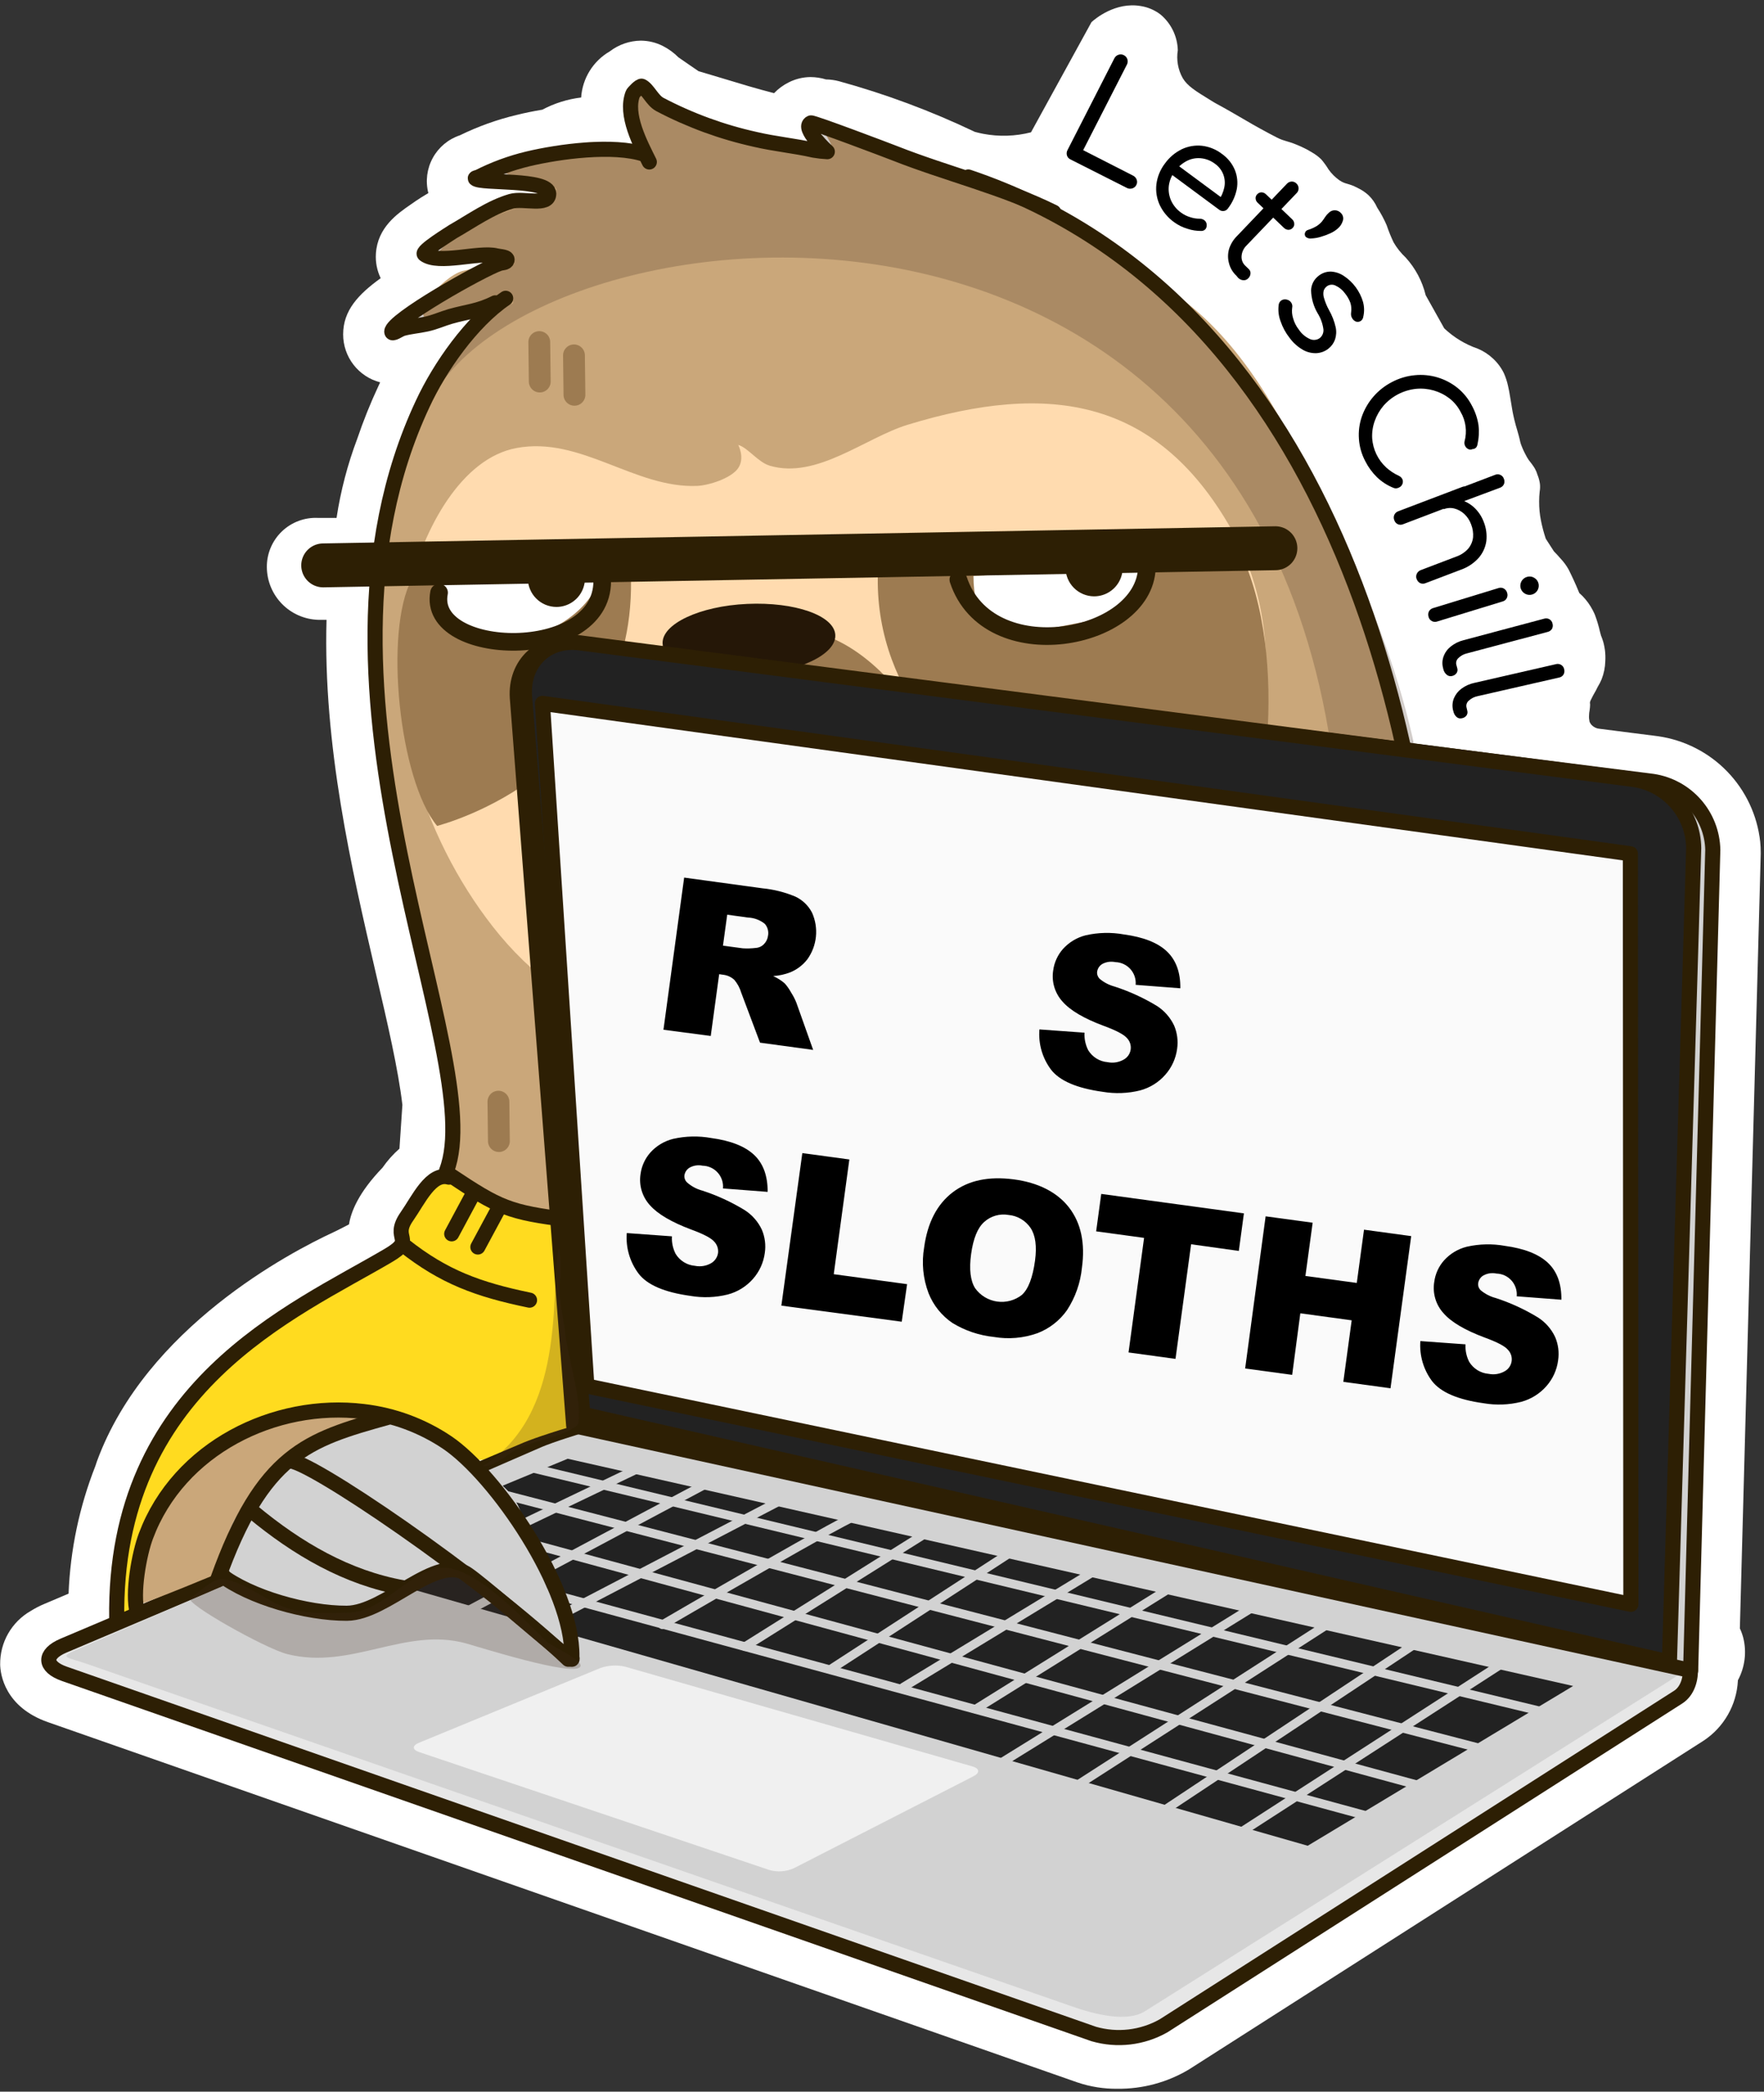 <svg width="329" height="390" viewBox="0 0 329 390" fill="none" xmlns="http://www.w3.org/2000/svg">
<rect x="0" y="0" width="329" height="390" fill="#333333" stroke="none"/>
<g clip-path="url(#clip0_334_5997)">
<path d="M8.93 321.1L200.93 388.27C203.335 389.085 205.861 389.488 208.4 389.46C213.101 389.513 217.725 388.264 221.76 385.85L317.76 324.54C319.616 323.308 321.159 321.659 322.265 319.725C323.371 317.791 324.009 315.625 324.13 313.4C324.13 313.4 324.13 313.33 324.13 313.3C325.442 310.871 325.798 308.039 325.13 305.36C324.971 304.763 324.76 304.181 324.5 303.62L328.39 159.22C328.395 159.143 328.395 159.067 328.39 158.99C328.391 158.302 328.358 157.615 328.29 156.93C327.745 152.013 325.584 147.416 322.146 143.86C318.707 140.304 314.186 137.99 309.29 137.28L298.38 135.89C297.823 135.855 297.298 135.621 296.9 135.23C296.708 135.036 296.559 134.804 296.46 134.55C296.418 134.355 296.387 134.158 296.37 133.96C296.355 133.76 296.355 133.56 296.37 133.36C296.375 133.061 296.409 132.763 296.47 132.47C296.527 132.113 296.56 131.752 296.57 131.39C296.57 131.13 296.5 131.06 296.57 130.84C296.592 130.742 296.629 130.647 296.68 130.56C296.89 130.16 297.06 129.75 297.3 129.36C297.553 128.939 297.784 128.505 297.99 128.06C298.275 127.609 298.519 127.134 298.72 126.64C299.136 125.577 299.366 124.451 299.4 123.31C299.443 122.603 299.42 121.893 299.33 121.19C299.27 120.76 299.19 120.39 299.13 120.11C299.07 119.83 299 119.63 298.92 119.37C298.84 119.11 298.71 118.78 298.61 118.53L298.42 117.84C298.167 116.711 297.833 115.601 297.42 114.52C297.201 114.028 296.951 113.55 296.67 113.09C296.095 112.148 295.38 111.298 294.55 110.57C293.79 108.7 293.08 107.23 292.55 106.17C292.143 105.446 291.649 104.775 291.08 104.17C290.61 103.61 290.17 103.17 289.81 102.79C289.3 102.01 288.81 101.23 288.3 100.45C287.933 99.357 287.636 98.241 287.41 97.11C287.168 95.922 287.05 94.712 287.06 93.5C287.06 92.889 287.094 92.278 287.16 91.67C287.243 91.195 287.26 90.71 287.21 90.23C287.13 89.654 286.979 89.089 286.76 88.55C286.641 88.14 286.477 87.744 286.27 87.37C286.076 87.044 285.863 86.73 285.63 86.43C285.35 86.05 285.3 86.03 285.13 85.78C284.907 85.463 284.709 85.129 284.54 84.78C284.193 84.137 283.896 83.468 283.65 82.78C283.47 82.22 283.55 82.31 283.25 81.2C283.02 80.32 282.94 80.14 282.71 79.32C282.48 78.5 282.35 77.88 282.26 77.49C282.04 76.49 282.03 76.22 281.67 74.12C281.5 73.12 281.44 72.72 281.28 72.05C281.103 71.197 280.835 70.366 280.48 69.57C279.969 68.529 279.266 67.593 278.41 66.81C277.597 66.058 276.66 65.452 275.64 65.02C273.299 64.218 271.157 62.922 269.36 61.22C268.2 59.16 267.047 57.1 265.9 55.04C265.267 52.434 263.992 50.027 262.19 48.04C261.294 47.203 260.526 46.24 259.91 45.18C259.421 44.15 258.993 43.091 258.63 42.01C258.134 40.857 257.538 39.749 256.85 38.7C256.464 37.822 255.906 37.03 255.21 36.37C254.611 35.832 253.937 35.384 253.21 35.04C251.41 34.09 250.99 34.42 249.79 33.6C249.016 33.05 248.34 32.374 247.79 31.6C247.388 30.938 246.933 30.309 246.43 29.72C245.918 29.218 245.343 28.785 244.72 28.43C243.83 27.884 242.897 27.413 241.93 27.02C239.99 26.21 239.58 26.37 238.19 25.66C237.5 25.31 236.39 24.73 235.03 23.98C232.89 22.8 232.03 22.24 229.36 20.72C226.69 19.2 226.92 19.41 225.83 18.72C222.93 16.94 221.48 16.05 220.59 14.57C219.701 12.988 219.377 11.151 219.67 9.36C219.635 8.084 219.328 6.831 218.771 5.683C218.214 4.534 217.42 3.518 216.44 2.7C215.365 1.881 214.104 1.341 212.77 1.13C208.03 0.31 204.23 3.52 203.57 4.13L192.29 24.67C189.373 25.418 186.328 25.514 183.37 24.95C182.82 24.84 182.3 24.72 181.8 24.58C173.652 20.692 165.175 17.533 156.47 15.14C155.68 14.932 154.867 14.821 154.05 14.81C153.113 14.524 152.14 14.376 151.16 14.37C149.741 14.383 148.344 14.726 147.08 15.37C146.069 15.877 145.152 16.553 144.37 17.37C141.18 16.56 137.82 15.54 134.53 14.54C133.13 14.12 131.69 13.68 130.28 13.27C129.72 12.89 128.91 12.32 128.28 11.9L126.53 10.69C125.685 9.838 124.709 9.126 123.64 8.58C122.36 7.929 120.946 7.586 119.51 7.58C117.418 7.607 115.391 8.308 113.73 9.58C112.201 10.463 110.914 11.71 109.982 13.211C109.051 14.711 108.504 16.418 108.39 18.18C105.858 18.485 103.403 19.254 101.15 20.45C99.44 20.74 97.78 21.07 96.28 21.45C92.649 22.323 89.125 23.591 85.77 25.23C83.609 25.948 81.801 27.459 80.71 29.458C79.619 31.456 79.326 33.794 79.89 36C79.4 36.28 77.89 37.2 76.56 38.16C74.11 39.85 70.41 42.41 70.11 47.29C70.008 48.868 70.315 50.445 71 51.87C66.85 54.87 64 57.87 64 62.35C64 64.393 64.677 66.379 65.925 67.997C67.174 69.614 68.923 70.772 70.9 71.29C70.79 71.52 70.68 71.75 70.58 71.98C69.087 75.171 67.771 78.443 66.64 81.78C64.834 86.56 63.537 91.518 62.77 96.57H59.37C58.123 96.501 56.874 96.69 55.703 97.125C54.532 97.559 53.462 98.231 52.562 99.096C51.661 99.962 50.949 101.004 50.468 102.158C49.988 103.311 49.75 104.551 49.77 105.8C49.8 108.353 50.816 110.795 52.605 112.616C54.394 114.437 56.818 115.495 59.37 115.57H60.9C60.24 139.04 65.61 162.12 70.05 181.25C72.31 190.93 74.26 199.34 75.05 206.01L74.5 214.17C73.308 215.222 72.247 216.414 71.34 217.72C66.85 222.38 65.47 225.93 65.09 228.29C63.88 228.93 62.74 229.5 62.2 229.75C54.2 233.46 27.27 247.49 18.1 272.41C17.99 272.71 17.89 273.03 17.79 273.34C14.799 280.936 13.109 288.982 12.79 297.14L8.24 299.07C7.377 299.433 6.544 299.865 5.75 300.36C3.989 301.362 2.529 302.819 1.523 304.578C0.517 306.337 0.001 308.334 0.03 310.36C0.06 312.16 0.88 318.28 8.93 321.1ZM319.31 157.81C319.35 158.195 319.37 158.583 319.37 158.97C319.37 158.583 319.35 158.195 319.31 157.81C319.271 157.356 319.201 156.905 319.1 156.46C319.201 156.905 319.271 157.356 319.31 157.81ZM294.13 118.27L285.82 120.4L294.13 118.27ZM275.13 105.67L287.34 93.11L275.13 105.67C275.048 105.763 274.954 105.844 274.85 105.91C274.968 105.834 275.072 105.739 275.16 105.63L275.13 105.67ZM274.08 106.18H273.9H273.81H274.08ZM263.91 140.62C263.68 139.57 263.45 138.52 263.2 137.47L267.31 136.72L263.2 137.47C263.48 138.48 263.71 139.53 263.94 140.58L263.91 140.62ZM267.15 61.42L262.1 68.5L267.15 61.42ZM242.1 28.57H242.25H241.65H242.1ZM235.34 30.87C235.58 30.64 235.83 30.43 236.08 30.22C235.83 30.43 235.58 30.64 235.34 30.87C235.1 31.1 234.88 31.35 234.67 31.6C234.88 31.35 235.1 31.11 235.34 30.87ZM233.34 28.26C233.726 27.787 234.061 27.274 234.34 26.73C234.061 27.274 233.726 27.787 233.34 28.26L229.13 33.53L233.34 28.26ZM225.19 10.61C225.097 10.6 225.003 10.6 224.91 10.61H225.19ZM214 8.91L219.05 17.12L214 8.91ZM119.55 16.58H119.61C119.567 16.571 119.523 16.571 119.48 16.58H119.55ZM118.55 17.23C118.55 17.23 118.55 17.23 118.49 17.23H118.55ZM110.28 27.05H110.75C110.497 27.035 110.243 27.035 109.99 27.05H110.28ZM108.63 27.21C108.012 27.331 107.406 27.508 106.82 27.74C107.409 27.508 108.018 27.33 108.64 27.21H108.63ZM96.44 37.59H96.89H97.1H96.44ZM98.41 30.15L99.66 29.87L98.41 30.15C97.62 30.34 96.83 30.55 96.05 30.79C96.83 30.55 97.62 30.34 98.41 30.15V30.15ZM84.34 201.89C84.73 203.97 84.98 205.66 85.13 207.05C84.98 205.66 84.73 203.97 84.34 201.89ZM84.23 214.06C84.37 213.84 84.53 213.61 84.68 213.32C84.53 213.61 84.37 213.84 84.23 214.06ZM83.87 220.06C84.106 220.045 84.344 220.045 84.58 220.06C84.247 220.031 83.913 220.031 83.58 220.06H83.87ZM81.34 48.88C81.368 48.944 81.413 49 81.47 49.04C81.413 49 81.368 48.944 81.34 48.88C81.33 48.797 81.33 48.713 81.34 48.63C81.328 48.723 81.328 48.817 81.34 48.91V48.88ZM73.21 62.58C73.18 62.586 73.15 62.586 73.12 62.58C73.153 62.586 73.187 62.586 73.22 62.58H73.21ZM75 61.79C76.43 61.38 78 61.27 79.46 60.94C77.93 61.27 76.4 61.38 75 61.79Z" fill="white"/>
<path d="M77.06 232.92C76.06 232.16 74.23 230.92 74.06 229.56C73.79 227.13 80.39 220.3 82.72 219.7C87.28 218.52 93.79 224.49 98.42 226.19C99.66 226.65 103.17 226.08 103.95 227.1C106.49 230.44 105.81 243.85 106.34 248.53C106.52 250.16 108.51 265.6 108.27 265.89C107.03 267.45 90.79 272.82 89.01 272.16C87.23 271.5 84.94 268.72 83.08 267.62C78.58 264.97 71.65 265.3 66.66 264.46C61.93 263.66 56.27 260.96 51.66 263.96C47.88 266.41 44.27 266.67 40.25 268.71C36.23 270.75 31.94 276.6 29.63 280.52C28.35 282.69 25.71 302.52 23.35 302.06C22.28 301.83 22.93 296.06 23.04 295.37C24.12 288.96 24.39 281.08 26.63 275C32.77 258.3 50.21 244.72 66.05 237.4C67.64 236.67 74.45 233.26 75.2 231.82C76.2 229.93 72.56 228.67 76.46 227.56" fill="#FFDB1F"/>
<path d="M37.67 296.74C46.618 302.636 56.894 306.211 67.57 307.14" stroke="#2D1F04" stroke-width="2.82" stroke-linecap="round" stroke-linejoin="round"/>
<path d="M35.62 298.16C48.32 306.22 64.14 311.8 79.08 306.16" stroke="#2D1F04" stroke-width="2.82" stroke-linecap="round" stroke-linejoin="round"/>
<path d="M92.24 57.34C88.89 57.34 80.11 74.58 78.14 78.08C63.47 104.08 72.07 150.76 82.02 190.59C89.37 219.98 82.09 209.33 84.2 217.86C85.67 223.86 105.77 228.16 111.94 229.72C135.24 235.62 156.86 223.57 180.21 223.57C186.06 223.57 202.9 225.42 207.75 220.57C211.87 216.39 213.15 211 216.48 206.29C220.97 199.92 231.41 192.22 238.64 189.29C246.11 186.29 255.46 188.11 262.82 189.97C264.7 190.45 270.36 192.87 272.22 190.97C275.22 187.88 276.67 178.86 275.91 174.97C273.86 164.58 262.34 196.17 260.35 186.12C258.99 179.23 263.9 141.47 261.35 134.86C251.43 108.75 242.29 71.86 220.13 55.54C214.62 51.44 205.35 44.23 199 41C192.88 37.91 188.69 37.48 182.55 34.37C174.47 30.28 162.99 25.52 154.34 23.37C152.15 22.81 155.21 26.7 155.01 27.11C154.81 27.52 149.37 27.6 148.63 27.45C141.42 26 134.08 26.12 127.16 23C126.02 22.48 120 16.24 118.63 16.7C114.55 18.08 122.46 31.5 122.46 31.5C122.19 31.004 121.853 30.546 121.46 30.14C119.46 28.53 114.95 27.25 112.4 26.74C106.94 25.63 104.63 29.19 99.97 30.14C99.35 30.26 93.97 31.69 93.97 31.84C93.97 33 102.7 34.37 102.7 35.57C102.7 36.77 100.79 36.19 100.35 36.25C97.77 36.63 80.42 45.13 81.49 48.38C81.96 49.82 92.49 47.57 93.97 48.49C94.396 48.673 94.848 48.788 95.31 48.83C95.31 48.83 89.23 49.78 86.25 50.53C82.52 51.53 74.88 60.05 81.55 60.05" fill="#CAA77A"/>
<path d="M76.22 110.12C79 98.52 86.07 85.45 96.31 83.54C108.31 81.28 118.37 91.08 130.02 90.6C132.17 90.51 136.38 89.19 137.68 87.28C138.98 85.37 137.68 82.94 137.68 82.95C139.52 83.49 141.37 86.19 143.59 86.84C152.34 89.4 161.37 81.62 169.28 79.2C195.65 71.14 216.21 74.02 230.28 99.8C233.44 105.59 238.28 118.8 234.99 133.63C230.18 155.18 227.68 164.22 204.57 180.37C177.12 199.55 120.3 209.08 91.94 172.81C78.65 155.83 71 131.76 76.22 110.12Z" fill="#FFDBAF"/>
<path d="M129.34 120C119.77 115.15 112.02 139.64 112.79 146.67C115.43 170.76 150.24 169.52 166.37 161.35C189.66 149.56 161.17 111.6 144.53 118.35" fill="#9D7B51"/>
<path d="M76.8 108C71.61 117.57 74.4 145.41 81.53 154C82.12 153.79 120.53 144.13 117.53 104.49C117.35 102.11 93.29 105.93 89.87 106.62C85.07 107.62 78.93 104.07 76.8 108Z" fill="#9D7B51"/>
<path d="M163.78 105.75C161.32 149.83 224.58 169.84 231.26 160.03C235.54 153.75 241.26 120.4 230.08 100.53C228.98 98.59 216.58 102.75 214.55 103.1C198 105.89 164.23 97.7 163.78 105.75Z" fill="#9D7B51"/>
<path d="M104.12 196.45L104.07 204.49" stroke="#9D7B51" stroke-width="4.17" stroke-linecap="round" stroke-linejoin="round"/>
<path d="M111.92 200.56L111.87 208.6" stroke="#9D7B51" stroke-width="4.17" stroke-linecap="round" stroke-linejoin="round"/>
<path d="M181.56 107.39C181.56 111.01 182.26 113.45 183.48 115.04C187.07 119.75 195.18 117.18 203.23 115.76C211.98 114.22 213.94 108.76 215.57 105.45" fill="white"/>
<path d="M82.88 105.38C75.49 124.99 106.25 122.92 111.88 108.02Z" fill="white"/>
<g style="mix-blend-mode:multiply" opacity="0.23">
<path d="M75 59.73C80.7 59.73 85.5 58.16 91 56.87C92.54 56.51 95.71 54.8 95.71 56.39C95.71 56.75 95.07 56.69 94.77 56.87C90.029 59.786 86.142 63.901 83.5 68.8C82.56 70.5 80.04 75.19 80.67 74.05C102.24 34.63 258.89 19.84 249.85 180C249.77 181.43 248.03 183.83 249.38 184.29C252.2 185.29 256.71 182.48 260.22 183.81C261.8 184.41 273.16 190.81 274.36 190.01C276.36 188.65 265.31 182.41 265.67 180.01C273.67 126.1 234.93 69.68 216.73 54.01C193.44 34.01 154.65 25.14 153.73 24.91C153.57 24.86 149.95 27.13 148.08 26.81C141.3 25.67 133.69 23.06 126.87 21.09C125.87 20.79 119.56 15.86 119.33 16.32C118.57 17.87 118.12 26.51 118.86 27.77C119.4 28.68 122.74 27.29 121.69 27.29C112.95 27.29 101.92 30.15 92.47 32.06C92.13 32.13 91.53 32.18 91.53 32.54C91.53 35.28 103.78 33.48 103.78 35.4C103.78 36.77 86.78 41.63 84.46 43.51C83.77 44.07 81 46.22 81.63 46.85C83.89 49.14 89.49 46.3 92.47 47.85" fill="#3F2719"/>
</g>
<path d="M94.31 55.62C87.9 60 82 68.48 78.84 75.29C53.42 129.49 91.45 196.99 83.29 218.29" stroke="#2D1F04" stroke-width="2.82" stroke-linecap="round" stroke-linejoin="round"/>
<path d="M92.36 56.47C89.24 58.05 87.18 58.09 84 59C82.39 59.47 81.15 60.07 79.54 60.42C77.93 60.77 76.54 60.85 75.07 61.26C74.42 61.45 73.07 62.51 73.07 61.83C73.07 59.7 89.94 50.2 93.16 49.12C93.63 48.96 94.39 49.03 94.55 48.55C94.78 47.87 93.29 47.88 92.55 47.7C89.37 46.9 81.76 49.4 79.16 47.42C78.45 46.88 84.16 43.42 84.46 43.19C87.97 41.19 91.46 38.67 95.34 37.54C97.62 36.88 102.34 38.54 102.34 36.12C102.34 33.27 89.67 34.3 88.67 33.3C88.53 33.15 89.05 33.11 89.23 33.02C92.157 31.535 95.248 30.397 98.44 29.63C104.23 28.25 114.44 26.85 120.2 28.78" stroke="#2D1F04" stroke-width="2.82" stroke-linecap="round" stroke-linejoin="round"/>
<path d="M121.1 30.2C119.45 26.86 116.5 21.37 118.03 17.49C118.11 17.28 119.39 15.92 119.7 16.08C120.85 16.66 121.64 18.7 123.05 19.47C128.685 22.435 134.692 24.631 140.91 26C144.53 26.85 148.21 27.18 151.79 28C152.62 28.145 153.458 28.238 154.3 28.28C154.3 28.28 149.41 23.84 151.23 22.92C151.55 22.75 165.57 28.06 166.86 28.57C176.86 32.51 187.02 34.88 196.52 39.57" stroke="#2D1F04" stroke-width="2.82" stroke-linecap="round" stroke-linejoin="round"/>
<g style="mix-blend-mode:multiply">
<path d="M180.59 33C250.59 56.53 267.69 143.15 267.69 193.31" stroke="#2D1F04" stroke-width="2.82" stroke-linecap="round" stroke-linejoin="round"/>
</g>
<path d="M275.77 180C275.831 181.879 275.721 183.761 275.44 185.62" stroke="#2D1F04" stroke-width="2.82" stroke-linecap="round" stroke-linejoin="round"/>
<path d="M276.07 182.44C276.35 184.35 276.02 186.1 276.28 187.96" stroke="#2D1F04" stroke-width="2.82" stroke-linecap="round" stroke-linejoin="round"/>
<path d="M237.87 102.22L60.28 105.42" stroke="#2D1F04" stroke-width="8.19" stroke-linecap="round" stroke-linejoin="round"/>
<path d="M178.74 108.08C184.28 124.93 213.37 119.56 213.9 105.91" stroke="#2D1F04" stroke-width="3.29" stroke-linecap="round" stroke-linejoin="round"/>
<path d="M81.89 110.51C79.51 122.59 112.32 123.58 112.32 108.35" stroke="#2D1F04" stroke-width="3.29" stroke-linecap="round" stroke-linejoin="round"/>
<path d="M123.58 120C123.4 116.36 130.47 113 139.36 112.6C148.25 112.2 155.61 114.76 155.79 118.4C155.97 122.04 148.9 125.4 140.01 125.8C131.12 126.2 123.76 123.68 123.58 120Z" fill="#251707"/>
<path d="M199.55 105.43L200.46 104.82" stroke="#2D1F04" stroke-width="3.29" stroke-linecap="round" stroke-linejoin="round"/>
<path d="M139.72 127C139.72 140.61 147.29 124.57 157.84 129.91" stroke="#2D1F04" stroke-width="3.29" stroke-linecap="round" stroke-linejoin="round"/>
<path d="M98.44 107.78C98.452 106.728 98.775 105.704 99.367 104.835C99.96 103.967 100.797 103.293 101.772 102.899C102.746 102.504 103.816 102.407 104.846 102.62C105.876 102.832 106.82 103.345 107.56 104.092C108.299 104.84 108.801 105.79 109.002 106.822C109.202 107.854 109.093 108.923 108.688 109.893C108.283 110.864 107.6 111.693 106.725 112.276C105.85 112.859 104.822 113.17 103.77 113.17C103.066 113.166 102.37 113.024 101.721 112.751C101.072 112.478 100.484 112.079 99.989 111.579C99.494 111.078 99.102 110.485 98.837 109.833C98.571 109.182 98.436 108.484 98.44 107.78V107.78Z" fill="#2D1F04"/>
<path d="M198.73 105.8C198.742 104.748 199.064 103.724 199.657 102.855C200.25 101.987 201.087 101.313 202.061 100.919C203.036 100.525 204.106 100.427 205.136 100.64C206.166 100.852 207.11 101.365 207.849 102.112C208.589 102.86 209.091 103.81 209.291 104.842C209.492 105.874 209.383 106.943 208.978 107.913C208.573 108.884 207.89 109.713 207.015 110.296C206.14 110.879 205.111 111.19 204.06 111.19C203.356 111.187 202.659 111.046 202.009 110.773C201.36 110.501 200.771 110.103 200.276 109.602C199.78 109.101 199.389 108.507 199.124 107.855C198.858 107.203 198.725 106.504 198.73 105.8V105.8Z" fill="#2D1F04"/>
<path d="M191.42 111.68L190.16 111.54Z" fill="#2D1F04"/>
<path d="M122 264.49L312 306.43C315.93 307.26 316.38 314.27 313 316.43L217 377.73C215.043 378.835 212.885 379.538 210.653 379.799C208.421 380.06 206.159 379.873 204 379.25L12 312.09C8.2 310.76 8.13 308.41 11.83 306.84L98.26 270.25C102 268.68 118 263.66 122 264.49Z" fill="#E7E7E7"/>
<path d="M122 264.49L312 306.43C315.93 307.26 316.38 314.27 313 316.43L217 377.73C215.043 378.835 212.885 379.538 210.653 379.799C208.421 380.06 206.159 379.873 204 379.25L12 312.09C8.2 310.76 8.13 308.41 11.83 306.84L98.26 270.25C102 268.68 118 263.66 122 264.49Z" stroke="#2D1F04" stroke-width="2.82" stroke-linecap="round" stroke-linejoin="round"/>
<path d="M124.82 264L314.82 305.93C318.76 306.76 314.97 311.1 311.58 313.26L213.55 375C210.16 377.16 203.97 375.51 200.17 374.18L16.33 310.28C12.54 308.95 10.72 309.11 14.42 307.55L94.94 272.45L101.1 269.77C104.81 268.2 120.88 263.19 124.82 264Z" fill="#D2D2D2"/>
<path d="M107 120.19L308.22 145.69C311.299 146.148 314.117 147.682 316.172 150.019C318.228 152.357 319.389 155.348 319.45 158.46L315.32 311.46L107 265.82L96.49 130.08C96.09 123.83 100.8 119.4 107 120.19Z" fill="#D2D2D2"/>
<path d="M107 120.19L308.22 145.69C311.299 146.148 314.117 147.682 316.172 150.019C318.228 152.357 319.389 155.348 319.45 158.46L315.32 311.46L107 265.82L96.49 130.08C96.09 123.83 100.8 119.4 107 120.19Z" stroke="#2D1F04" stroke-width="2.82" stroke-linecap="round" stroke-linejoin="round"/>
<path d="M108.11 119.86L304.89 145.36C307.935 145.85 310.708 147.401 312.721 149.737C314.734 152.074 315.856 155.046 315.89 158.13L311.36 309.9L108.69 263.69L97.82 129.76C97.43 123.51 102 119.08 108.11 119.86Z" fill="#222222"/>
<path d="M108.11 119.86L304.89 145.36C307.935 145.85 310.708 147.401 312.721 149.737C314.734 152.074 315.856 155.046 315.89 158.13L311.36 309.9L108.69 263.69L97.82 129.76C97.43 123.51 102 119.08 108.11 119.86Z" stroke="#2D1F04" stroke-width="2.82" stroke-linecap="round" stroke-linejoin="round"/>
<path d="M101.17 131.15L304.08 159.19L304.17 299.13L125.65 261.81L109.45 258.43L101.17 131.15Z" fill="#FAFAFA"/>
<path d="M101.17 131.15L304.08 159.19L304.17 299.13L125.65 261.81L109.45 258.43L101.17 131.15Z" stroke="#2D1F04" stroke-width="2.82" stroke-linecap="round" stroke-linejoin="round"/>
<path d="M105.88 271.99L293.4 314.36L243.9 344.15L59.31 291.29L105.88 271.99Z" fill="#222222"/>
<path d="M66.22 287.25L262.76 340.7" stroke="#D2D2D2" stroke-width="1.63" stroke-linecap="round" stroke-linejoin="round"/>
<path d="M78.02 282.12L272.51 335.04" stroke="#D2D2D2" stroke-width="1.63" stroke-linecap="round" stroke-linejoin="round"/>
<path d="M86.98 276.87L280.68 327.18" stroke="#D2D2D2" stroke-width="1.63" stroke-linecap="round" stroke-linejoin="round"/>
<path d="M97.98 273.41L280.06 317.31L288.77 319.41L292.32 320.26" stroke="#D2D2D2" stroke-width="1.63" stroke-linecap="round" stroke-linejoin="round"/>
<path d="M227.4 344.23L281.15 309.53" stroke="#D2D2D2" stroke-width="1.63" stroke-linecap="round" stroke-linejoin="round"/>
<path d="M212.99 340.29L264.63 306.04" stroke="#D2D2D2" stroke-width="1.63" stroke-linecap="round" stroke-linejoin="round"/>
<path d="M197.21 335.24L250.19 301.19" stroke="#D2D2D2" stroke-width="1.63" stroke-linecap="round" stroke-linejoin="round"/>
<path d="M184.33 330.17L235.96 298.25" stroke="#D2D2D2" stroke-width="1.63" stroke-linecap="round" stroke-linejoin="round"/>
<path d="M182 318.66L221.42 294.1" stroke="#D2D2D2" stroke-width="1.63" stroke-linecap="round" stroke-linejoin="round"/>
<path d="M168.49 314.57L192.48 300L206.43 291.53" stroke="#D2D2D2" stroke-width="1.63" stroke-linecap="round" stroke-linejoin="round"/>
<path d="M155 311.19L189.37 288.89" stroke="#D2D2D2" stroke-width="1.63" stroke-linecap="round" stroke-linejoin="round"/>
<path d="M138.96 307.02L174.17 284.94" stroke="#D2D2D2" stroke-width="1.63" stroke-linecap="round" stroke-linejoin="round"/>
<path d="M123.55 302.94C123.55 302.94 160.15 281.6 160.62 282.23" stroke="#D2D2D2" stroke-width="1.63" stroke-linecap="round" stroke-linejoin="round"/>
<path d="M88.86 309.57L94.41 306.44L146.88 279.1" stroke="#D2D2D2" stroke-width="1.63" stroke-linecap="round" stroke-linejoin="round"/>
<path d="M72.83 308L134.58 275.14" stroke="#D2D2D2" stroke-width="1.63" stroke-linecap="round" stroke-linejoin="round"/>
<path d="M52.84 305.5L121.88 272.44" stroke="#D2D2D2" stroke-width="1.63" stroke-linecap="round" stroke-linejoin="round"/>
<path d="M83.72 219.48C80.37 218.55 78.09 223.66 75.89 226.81C72.89 231.08 77.71 230.98 72.42 234.09C54.64 244.56 21.16 258.49 21.77 301.87" stroke="#2D1F04" stroke-width="2.82" stroke-linecap="round" stroke-linejoin="round"/>
<path d="M84 219.14C93.1 225.19 94.91 226.05 106.06 227.43" stroke="#2D1F04" stroke-width="2.82" stroke-linecap="round" stroke-linejoin="round"/>
<path d="M75.33 232.21C82.81 238.12 89.16 240.43 98.76 242.42" stroke="#2D1F04" stroke-width="2.82" stroke-linecap="round" stroke-linejoin="round"/>
<path d="M116.6 310.76L181.41 329.37C182.71 329.75 182.79 330.56 181.58 331.18L148.06 348.34C146.633 348.98 145.027 349.1 143.52 348.68L78.17 326.68C76.88 326.25 76.85 325.48 78.11 324.96L112 311C113.48 310.487 115.075 310.403 116.6 310.76V310.76Z" fill="#F0F0F0"/>
<path d="M237.88 171.38C237.41 170.77 237.63 169.68 237.17 169.05C236.833 168.608 236.455 168.199 236.04 167.83C233.04 165.15 234.7 172.7 237.69 171.83C239 171.44 240.97 168.03 243.74 168.88C244.85 169.18 238.74 172.52 237.88 171.38Z" fill="#FAFAFA"/>
<path d="M161 185.66C161.46 185.05 161.25 183.96 161.71 183.34C162.044 182.892 162.422 182.48 162.84 182.11C165.79 179.44 164.18 186.98 161.18 186.11C159.88 185.71 157.9 182.3 155.18 183.11C154.05 183.46 160.15 186.8 161 185.66Z" fill="#FAFAFA"/>
<path d="M180.36 161C180.84 160.47 180.9 159.37 181.36 158.83C181.702 158.464 182.077 158.129 182.48 157.83C185.3 155.68 182.53 162.83 180.4 161.45C179.47 160.86 178.64 157.2 176.33 157.59C175.43 157.75 179.46 162 180.36 161Z" fill="#FAFAFA"/>
<path d="M178.42 222.73C178.335 222.73 178.254 222.764 178.194 222.824C178.134 222.884 178.1 222.965 178.1 223.05C178.1 223.135 178.134 223.216 178.194 223.276C178.254 223.336 178.335 223.37 178.42 223.37C178.461 223.374 178.502 223.37 178.542 223.357C178.581 223.345 178.617 223.324 178.648 223.297C178.679 223.27 178.704 223.236 178.722 223.199C178.739 223.162 178.749 223.121 178.75 223.08C178.754 223.035 178.749 222.989 178.734 222.946C178.719 222.903 178.695 222.863 178.664 222.83C178.633 222.797 178.595 222.771 178.553 222.754C178.511 222.736 178.465 222.728 178.42 222.73Z" fill="#281D07"/>
<path d="M26.23 299C23.58 288.46 34.12 270.95 47.14 266.61C50.63 265.45 56.14 262.86 59.88 263.61C60.48 263.73 69.93 264.06 69.93 263.66C70.96 264.094 71.948 264.623 72.88 265.24C67.88 263.98 56.31 268.91 52.64 271.85C47.33 276.09 44.83 284.8 41.15 290.32C40.967 290.56 40.866 290.852 40.862 291.154C40.858 291.456 40.953 291.751 41.13 291.995C41.308 292.239 41.56 292.419 41.848 292.508C42.136 292.597 42.446 292.591 42.73 292.49C43.15 292.36 26.18 299.4 26.23 299Z" fill="#CAA77A"/>
<path d="M42 290.4C41.46 284.64 46.69 278.56 50.78 274.71C53.63 272.03 69.17 261.71 72.88 264.05C77.59 267.05 83.37 269.13 88.05 272.68C91.57 275.34 95.95 277.74 97.21 282.26C99.3 289.686 102.117 296.887 105.62 303.76C105.98 304.46 108.2 309.55 106.62 309.76C105.04 309.97 102.08 306.01 101.04 305.04C98.21 302.4 85.97 289.98 81.64 292.55C76.31 295.71 69.3 300.87 62.95 301.44C59.77 301.72 44.84 295.57 42.75 292.98C42.246 292.215 41.984 291.316 42 290.4V290.4Z" fill="#D2D2D2"/>
<path d="M25.61 300.71C24.61 297.08 25.96 289.71 27.22 286.38C33.34 270.03 51.22 261.16 67.82 263.19C73.422 263.852 78.784 265.844 83.46 269C92.52 275.17 106.88 296.08 106.66 308.9C106.66 309.4 107.3 310.18 103.8 307.29C99.13 303.43 89.8 295.34 87.22 293.57C81.43 289.52 72.08 300.76 64.68 300.8C57.28 300.84 46.63 297.85 41.11 293.59" stroke="#2D1F04" stroke-width="2.82" stroke-linecap="round" stroke-linejoin="round"/>
<path d="M40.57 294.59C49 271 57.3 268.45 72.29 264.28" stroke="#2D1F04" stroke-width="2.82" stroke-linecap="round" stroke-linejoin="round"/>
<path d="M53.92 272.43C56.76 271.58 90.03 294.14 105.99 309.37" stroke="#2D1F04" stroke-width="2.82" stroke-linecap="round" stroke-linejoin="round"/>
<path d="M47.08 281.83C55.43 288.77 64.74 294.21 75.24 296.06" stroke="#2D1F04" stroke-width="2.82" stroke-linecap="round" stroke-linejoin="round"/>
<g style="mix-blend-mode:multiply" opacity="0.23">
<path d="M35.5 298C34.28 298.85 49.5 307.39 53.59 308.42C65.53 311.42 75.53 303.28 86.93 306.42C89.09 307.01 106.99 312.71 108.22 310.77C108.98 309.58 102.76 306.89 101.91 306.05C97.63 301.84 90.91 294.51 84.82 292.62C77.82 290.45 72.24 300.51 65.25 300.67C61.62 300.75 57.99 300.98 54.44 300.1C49.96 298.99 46.01 294.89 41.44 294.42C39.79 294.24 37.09 296.91 35.5 298Z" fill="#3F2719"/>
</g>
<g style="mix-blend-mode:multiply" opacity="0.23">
<path d="M104.11 233.22C102.66 241.33 105.6 263.81 90.02 273.37C91.96 273.63 94.55 271.26 96.13 270.37C99.61 268.42 104.41 268.24 107.52 265.86C107.72 265.724 107.859 265.516 107.91 265.28C108.5 260.83 105.91 253.1 105.4 248.45C105.06 245.45 104.06 241.83 104.47 238.81C104.72 237 104.43 231.38 104.11 233.22Z" fill="#3F2719"/>
</g>
<path d="M87.97 223.11L84.24 230.06" stroke="#2D1F04" stroke-width="2.8" stroke-linecap="round" stroke-linejoin="round"/>
<path d="M92.86 225.57L89.12 232.52" stroke="#2D1F04" stroke-width="2.8" stroke-linecap="round" stroke-linejoin="round"/>
<path d="M100.58 63.78L100.67 71.14" stroke="#9D7B51" stroke-width="4.07" stroke-linecap="round" stroke-linejoin="round"/>
<path d="M107.05 66.26L107.14 73.61" stroke="#9D7B51" stroke-width="4.07" stroke-linecap="round" stroke-linejoin="round"/>
<path d="M92.96 205.41L93.05 212.76" stroke="#9D7B51" stroke-width="4.07" stroke-linecap="round" stroke-linejoin="round"/>
<path d="M123.74 192L127.6 163.63L142.21 165.63C144.316 165.834 146.378 166.353 148.33 167.17C149.674 167.796 150.772 168.851 151.45 170.17C152.08 171.571 152.331 173.114 152.176 174.643C152.022 176.172 151.468 177.633 150.57 178.88C149.747 179.936 148.665 180.763 147.43 181.28C146.397 181.682 145.307 181.922 144.2 181.99C144.973 182.338 145.693 182.792 146.34 183.34C146.802 183.854 147.202 184.421 147.53 185.03C147.926 185.639 148.261 186.285 148.53 186.96L151.66 195.76L141.75 194.41L138.25 185.1C137.99 184.22 137.551 183.403 136.96 182.7C136.391 182.174 135.67 181.842 134.9 181.75L134.13 181.64L132.56 193.16L123.74 192ZM134.84 176.32L138.54 176.82C139.334 176.87 140.13 176.846 140.92 176.75C141.502 176.721 142.051 176.474 142.46 176.06C142.887 175.638 143.161 175.085 143.24 174.49C143.318 174.098 143.305 173.693 143.203 173.307C143.1 172.92 142.911 172.562 142.65 172.26C141.75 171.532 140.637 171.117 139.48 171.08L135.63 170.55L134.84 176.32Z" fill="black"/>
<path d="M193.86 191.94L202.27 192.55C202.21 193.674 202.444 194.794 202.95 195.8C203.335 196.437 203.865 196.973 204.498 197.364C205.131 197.756 205.848 197.991 206.59 198.05C207.616 198.258 208.683 198.084 209.59 197.56C209.932 197.371 210.226 197.105 210.449 196.784C210.672 196.463 210.818 196.094 210.876 195.708C210.934 195.321 210.902 194.926 210.783 194.554C210.664 194.182 210.461 193.841 210.19 193.56C209.623 192.893 208.2 192.14 205.92 191.3C202.187 189.92 199.6 188.4 198.16 186.74C197.455 185.963 196.933 185.038 196.633 184.032C196.334 183.026 196.264 181.966 196.43 180.93C196.628 179.444 197.265 178.051 198.26 176.93C199.387 175.683 200.859 174.799 202.49 174.39C204.832 173.858 207.257 173.803 209.62 174.23C213.24 174.72 215.92 175.77 217.62 177.38C219.32 178.99 220.18 181.28 220.14 184.27L211.81 183.63C211.855 183.099 211.791 182.564 211.622 182.058C211.453 181.552 211.182 181.086 210.826 180.689C210.47 180.292 210.036 179.972 209.552 179.749C209.068 179.525 208.543 179.403 208.01 179.39C207.199 179.217 206.353 179.334 205.62 179.72C205.35 179.872 205.119 180.085 204.946 180.342C204.772 180.599 204.661 180.893 204.62 181.2C204.597 181.438 204.627 181.678 204.708 181.903C204.79 182.128 204.92 182.332 205.09 182.5C205.905 183.184 206.861 183.679 207.89 183.95C210.654 184.848 213.305 186.062 215.79 187.57C217.17 188.465 218.274 189.725 218.98 191.21C219.564 192.584 219.758 194.093 219.54 195.57C219.302 197.36 218.536 199.037 217.34 200.39C216.1 201.806 214.468 202.822 212.65 203.31C210.36 203.879 207.976 203.968 205.65 203.57C200.83 202.903 197.617 201.52 196.01 199.42C194.406 197.272 193.641 194.612 193.86 191.94V191.94Z" fill="black"/>
<path d="M116.9 229.91L125.32 230.52C125.255 231.644 125.49 232.766 126 233.77C126.383 234.406 126.912 234.942 127.543 235.333C128.175 235.724 128.89 235.96 129.63 236.02C130.656 236.226 131.723 236.052 132.63 235.53C132.973 235.33 133.267 235.055 133.491 234.726C133.714 234.398 133.861 234.023 133.92 233.63C133.965 233.248 133.926 232.862 133.805 232.497C133.684 232.132 133.484 231.799 133.22 231.52C132.66 230.85 131.22 230.1 128.96 229.27C125.233 227.877 122.647 226.353 121.2 224.7C120.495 223.923 119.973 222.998 119.673 221.992C119.374 220.986 119.304 219.926 119.47 218.89C119.668 217.404 120.305 216.011 121.3 214.89C122.427 213.643 123.899 212.759 125.53 212.35C127.868 211.818 130.29 211.763 132.65 212.19C136.283 212.683 138.95 213.733 140.65 215.34C142.35 216.947 143.19 219.243 143.17 222.23L134.84 221.59C134.888 221.058 134.826 220.522 134.658 220.015C134.49 219.508 134.219 219.041 133.863 218.643C133.506 218.245 133.072 217.925 132.586 217.703C132.1 217.48 131.574 217.36 131.04 217.35C130.228 217.175 129.381 217.296 128.65 217.69C128.381 217.841 128.151 218.053 127.978 218.308C127.804 218.563 127.692 218.854 127.65 219.16C127.626 219.399 127.657 219.64 127.74 219.865C127.823 220.091 127.956 220.294 128.13 220.46C128.952 221.192 129.936 221.719 131 222C133.763 222.897 136.411 224.116 138.89 225.63C140.274 226.516 141.379 227.774 142.08 229.26C142.67 230.633 142.864 232.143 142.64 233.62C142.405 235.409 141.643 237.087 140.45 238.44C139.209 239.859 137.572 240.876 135.75 241.36C133.46 241.932 131.076 242.02 128.75 241.62C123.917 240.953 120.7 239.57 119.1 237.47C117.47 235.302 116.688 232.614 116.9 229.91V229.91Z" fill="black"/>
<path d="M149.64 215L158.41 216.19L155.5 237.58L169.18 239.44L168.18 246.44L145.73 243.44L149.64 215Z" fill="black"/>
<path d="M172.36 232.59C172.987 227.963 174.767 224.533 177.7 222.3C180.64 220.07 184.4 219.3 189.01 219.89C193.62 220.48 197.2 222.3 199.41 225.18C201.62 228.06 202.41 231.79 201.79 236.36C201.514 239.185 200.56 241.902 199.01 244.28C197.638 246.23 195.716 247.727 193.49 248.58C190.888 249.505 188.092 249.746 185.37 249.28C182.628 248.998 179.983 248.107 177.63 246.67C175.63 245.312 174.083 243.386 173.19 241.14C172.152 238.416 171.866 235.463 172.36 232.59V232.59ZM181.12 233.82C180.73 236.68 180.99 238.82 181.88 240.21C182.361 240.876 182.971 241.438 183.674 241.862C184.378 242.287 185.16 242.565 185.973 242.68C186.786 242.795 187.615 242.744 188.408 242.531C189.201 242.318 189.944 241.947 190.59 241.44C191.79 240.353 192.607 238.223 193.04 235.05C193.4 232.383 193.127 230.357 192.22 228.97C191.757 228.281 191.146 227.705 190.431 227.283C189.717 226.86 188.917 226.603 188.09 226.53C187.287 226.39 186.463 226.435 185.68 226.66C184.897 226.885 184.176 227.285 183.57 227.83C182.33 228.93 181.52 230.93 181.12 233.82Z" fill="black"/>
<path d="M205.39 222.61L232 226.24L231.05 233.24L222.15 232L219.24 253.37L210.48 252.17L213.38 230.81L204.44 229.59L205.39 222.61Z" fill="black"/>
<path d="M236.05 226.79L244.82 227.98L243.47 237.91L253.05 239.21L254.4 229.28L263.2 230.48L259.34 258.85L250.54 257.65L252.1 246.18L242.52 244.87L241 256.35L232.23 255.16L236.05 226.79Z" fill="black"/>
<path d="M264.91 250.05L273.33 250.66C273.265 251.784 273.5 252.906 274.01 253.91C274.395 254.547 274.925 255.083 275.558 255.474C276.191 255.866 276.908 256.101 277.65 256.16C278.676 256.368 279.743 256.194 280.65 255.67C280.991 255.48 281.284 255.213 281.506 254.892C281.728 254.57 281.873 254.202 281.93 253.815C281.987 253.429 281.955 253.034 281.835 252.662C281.715 252.29 281.512 251.951 281.24 251.67C280.68 251.003 279.26 250.253 276.98 249.42C273.247 248.033 270.66 246.51 269.22 244.85C268.511 244.068 267.987 243.135 267.69 242.122C267.392 241.109 267.327 240.042 267.5 239C267.698 237.514 268.335 236.121 269.33 235C270.457 233.753 271.929 232.869 273.56 232.46C275.902 231.927 278.327 231.873 280.69 232.3C284.31 232.793 286.977 233.843 288.69 235.45C290.403 237.057 291.243 239.353 291.21 242.34L282.88 241.7C282.928 241.169 282.866 240.633 282.699 240.127C282.531 239.621 282.262 239.154 281.906 238.757C281.551 238.359 281.117 238.039 280.633 237.816C280.148 237.593 279.623 237.472 279.09 237.46C278.275 237.286 277.424 237.406 276.69 237.8C276.421 237.951 276.191 238.163 276.018 238.418C275.844 238.673 275.732 238.964 275.69 239.27C275.662 239.508 275.689 239.75 275.771 239.976C275.853 240.201 275.986 240.405 276.16 240.57C276.974 241.256 277.93 241.751 278.96 242.02C281.723 242.917 284.371 244.136 286.85 245.65C288.234 246.536 289.339 247.794 290.04 249.28C290.63 250.653 290.824 252.163 290.6 253.64C290.37 255.43 289.607 257.109 288.41 258.46C287.166 259.876 285.53 260.892 283.71 261.38C281.42 261.952 279.036 262.04 276.71 261.64C271.89 260.973 268.677 259.59 267.07 257.49C265.479 255.35 264.712 252.709 264.91 250.05V250.05Z" fill="black"/>
<path d="M199.68 29.74C199.521 29.672 199.377 29.571 199.26 29.443C199.143 29.316 199.054 29.165 199 29C198.947 28.836 198.927 28.663 198.943 28.491C198.958 28.319 199.008 28.152 199.09 28L207.84 10.87C207.917 10.714 208.025 10.575 208.157 10.461C208.29 10.348 208.444 10.262 208.61 10.21C208.773 10.153 208.946 10.131 209.118 10.144C209.291 10.158 209.458 10.208 209.61 10.29C209.913 10.441 210.144 10.704 210.255 11.024C210.365 11.344 210.345 11.694 210.2 12L202.02 28L211.35 32.76C211.654 32.913 211.887 33.179 212 33.5C212.061 33.662 212.086 33.835 212.074 34.008C212.062 34.18 212.013 34.348 211.93 34.5C211.854 34.652 211.747 34.786 211.616 34.895C211.485 35.003 211.333 35.083 211.17 35.13C211.006 35.183 210.833 35.202 210.661 35.186C210.489 35.171 210.322 35.121 210.17 35.04L199.68 29.74Z" fill="black"/>
<path d="M219 41.44C217.833 40.615 216.899 39.503 216.29 38.21C215.736 37 215.525 35.661 215.68 34.34C215.858 32.948 216.4 31.627 217.25 30.51C218.066 29.364 219.156 28.439 220.42 27.82C221.588 27.268 222.885 27.047 224.17 27.18C225.524 27.337 226.81 27.859 227.89 28.69C228.965 29.44 229.805 30.48 230.31 31.69C230.769 32.821 230.894 34.06 230.67 35.26C230.402 36.583 229.83 37.826 229 38.89C228.915 39.012 228.805 39.116 228.677 39.193C228.55 39.271 228.408 39.321 228.26 39.34C228.105 39.363 227.946 39.353 227.795 39.312C227.643 39.27 227.502 39.198 227.38 39.1L218.13 32.26L219.36 30.59L228.64 37.45H227.23C227.77 36.707 228.148 35.858 228.34 34.96C228.519 34.123 228.445 33.251 228.126 32.456C227.807 31.662 227.258 30.981 226.55 30.5C225.778 29.924 224.86 29.578 223.9 29.5C222.996 29.428 222.091 29.615 221.29 30.04C220.42 30.509 219.668 31.169 219.09 31.97C218.508 32.739 218.132 33.645 218 34.6C217.886 35.539 218.024 36.492 218.4 37.36C218.817 38.282 219.473 39.077 220.3 39.66C220.814 40.036 221.389 40.32 222 40.5C222.545 40.682 223.115 40.776 223.69 40.78C223.998 40.764 224.303 40.848 224.56 41.02C224.8 41.176 224.969 41.42 225.03 41.7C225.106 42.023 225.056 42.363 224.89 42.65C224.799 42.775 224.68 42.877 224.543 42.948C224.406 43.019 224.254 43.057 224.1 43.06C223.2 43.075 222.303 42.937 221.45 42.65C220.57 42.389 219.742 41.98 219 41.44V41.44Z" fill="black"/>
<path d="M230.58 51.39C229.917 50.772 229.446 49.977 229.22 49.1C228.98 48.236 228.98 47.324 229.22 46.46C229.51 45.529 230.026 44.684 230.72 44L240 34.28C240.114 34.152 240.252 34.047 240.406 33.974C240.561 33.9 240.729 33.858 240.9 33.85C241.068 33.845 241.234 33.875 241.389 33.939C241.545 34.002 241.684 34.098 241.8 34.22C241.925 34.336 242.025 34.477 242.094 34.633C242.162 34.79 242.198 34.959 242.198 35.13C242.198 35.301 242.162 35.47 242.094 35.627C242.025 35.783 241.925 35.924 241.8 36.04L232.49 45.77C231.941 46.297 231.61 47.011 231.56 47.77C231.537 48.105 231.589 48.441 231.714 48.752C231.839 49.064 232.032 49.343 232.28 49.57L232.9 50.17C233.014 50.272 233.103 50.399 233.16 50.541C233.218 50.684 233.241 50.837 233.23 50.99C233.211 51.328 233.065 51.646 232.82 51.88C232.705 52.008 232.562 52.107 232.403 52.171C232.243 52.235 232.071 52.262 231.9 52.25C231.518 52.228 231.16 52.06 230.9 51.78L230.58 51.39ZM234.58 37.82C234.346 37.617 234.202 37.329 234.18 37.02C234.168 36.873 234.188 36.725 234.24 36.586C234.292 36.448 234.374 36.323 234.48 36.22C234.582 36.107 234.707 36.016 234.847 35.954C234.986 35.892 235.137 35.86 235.29 35.86C235.598 35.875 235.89 36.003 236.11 36.22L241 40.89C241.228 41.097 241.367 41.383 241.39 41.69C241.404 41.841 241.383 41.994 241.33 42.136C241.276 42.278 241.19 42.406 241.08 42.51C240.979 42.619 240.857 42.705 240.721 42.764C240.585 42.822 240.438 42.852 240.29 42.85C239.981 42.837 239.688 42.709 239.47 42.49L234.58 37.82Z" fill="black"/>
<path d="M243.55 44.18C243.46 44.084 243.397 43.966 243.367 43.838C243.337 43.71 243.342 43.576 243.38 43.45C243.414 43.311 243.486 43.184 243.586 43.082C243.686 42.98 243.812 42.907 243.95 42.87C244.548 42.69 245.12 42.431 245.65 42.1C245.989 41.873 246.295 41.601 246.56 41.29C246.769 41.028 246.962 40.754 247.14 40.47C247.339 40.169 247.578 39.897 247.85 39.66C248.003 39.505 248.187 39.384 248.391 39.307C248.595 39.229 248.812 39.196 249.03 39.21C249.239 39.222 249.443 39.276 249.63 39.369C249.817 39.461 249.984 39.591 250.12 39.75C250.296 39.93 250.421 40.154 250.481 40.398C250.541 40.643 250.534 40.899 250.46 41.14C250.287 41.733 249.938 42.26 249.46 42.65C249.042 43.007 248.574 43.3 248.07 43.52C247.486 43.782 246.885 44.002 246.27 44.18C245.72 44.342 245.153 44.435 244.58 44.46C244.398 44.486 244.213 44.475 244.036 44.427C243.859 44.379 243.693 44.295 243.55 44.18V44.18Z" fill="black"/>
<path d="M240.52 63C239.781 62.065 239.209 61.01 238.83 59.88C238.472 58.923 238.352 57.894 238.48 56.88C238.494 56.704 238.549 56.533 238.639 56.38C238.729 56.228 238.852 56.098 239 56C239.148 55.91 239.314 55.851 239.486 55.827C239.657 55.803 239.832 55.814 240 55.86C240.172 55.898 240.335 55.969 240.479 56.071C240.623 56.172 240.746 56.301 240.84 56.45C240.927 56.588 240.986 56.743 241.014 56.904C241.041 57.065 241.037 57.23 241 57.39C240.915 58.041 240.973 58.703 241.17 59.33C241.384 60.113 241.755 60.844 242.26 61.48C242.782 62.266 243.522 62.881 244.39 63.25C244.674 63.364 244.981 63.405 245.285 63.37C245.589 63.335 245.879 63.225 246.13 63.05C246.374 62.857 246.566 62.605 246.688 62.319C246.81 62.032 246.859 61.72 246.83 61.41C246.686 60.345 246.318 59.322 245.75 58.41C244.984 57.115 244.564 55.644 244.53 54.14C244.543 53.62 244.672 53.11 244.908 52.647C245.143 52.183 245.478 51.778 245.89 51.46C246.553 50.912 247.39 50.621 248.25 50.64C249.105 50.691 249.93 50.971 250.64 51.45C252.362 52.589 253.626 54.3 254.21 56.28C254.46 57.191 254.478 58.151 254.26 59.07C254.24 59.229 254.186 59.382 254.102 59.519C254.017 59.655 253.904 59.772 253.77 59.86C253.639 59.939 253.493 59.989 253.341 60.006C253.189 60.024 253.035 60.008 252.89 59.96C252.58 59.831 252.325 59.598 252.17 59.3C251.996 58.998 251.933 58.644 251.99 58.3C252.091 57.678 252.043 57.04 251.85 56.44C251.614 55.809 251.276 55.221 250.85 54.7C250.399 54.073 249.792 53.573 249.09 53.25C248.832 53.119 248.543 53.063 248.255 53.087C247.967 53.112 247.692 53.217 247.46 53.39C247.184 53.6 246.978 53.89 246.87 54.22C246.772 54.668 246.796 55.134 246.94 55.57C247.163 56.342 247.472 57.086 247.86 57.79C248.432 58.793 248.853 59.874 249.11 61C249.279 61.767 249.237 62.565 248.99 63.31C248.751 63.977 248.328 64.563 247.77 65C247.122 65.516 246.327 65.814 245.5 65.85C244.613 65.878 243.737 65.656 242.97 65.21C242.009 64.652 241.174 63.899 240.52 63Z" fill="black"/>
<path d="M254.64 86C253.954 84.713 253.548 83.295 253.45 81.84C253.347 80.431 253.531 79.016 253.99 77.68C254.974 74.881 256.997 72.568 259.64 71.22C260.957 70.526 262.398 70.098 263.88 69.96C266.736 69.679 269.589 70.526 271.83 72.32C272.97 73.244 273.9 74.4 274.56 75.71C275.155 76.814 275.558 78.011 275.75 79.25C275.893 80.476 275.825 81.717 275.55 82.92C275.518 83.084 275.453 83.241 275.36 83.38C275.268 83.494 275.152 83.586 275.02 83.65C274.892 83.7 274.757 83.73 274.62 83.74C274.502 83.799 274.372 83.83 274.24 83.83C274.108 83.83 273.978 83.799 273.86 83.74C273.611 83.626 273.407 83.433 273.28 83.19C273.129 82.919 273.082 82.603 273.15 82.3C273.399 81.382 273.463 80.424 273.337 79.481C273.212 78.539 272.9 77.631 272.42 76.81C271.917 75.824 271.203 74.96 270.33 74.28C268.556 72.923 266.334 72.287 264.11 72.5C261.768 72.744 259.604 73.862 258.05 75.63C257.324 76.479 256.761 77.456 256.39 78.51C256.021 79.541 255.861 80.636 255.92 81.73C256.068 83.801 256.998 85.738 258.52 87.15C259.229 87.792 260.031 88.321 260.9 88.72C261.196 88.852 261.434 89.086 261.57 89.38C261.675 89.65 261.675 89.95 261.57 90.22C261.514 90.37 261.429 90.508 261.319 90.625C261.209 90.742 261.077 90.835 260.93 90.9C260.784 90.978 260.624 91.029 260.46 91.05C260.28 91.075 260.097 91.051 259.93 90.98C258.774 90.521 257.717 89.842 256.82 88.98C255.934 88.114 255.197 87.107 254.64 86V86Z" fill="black"/>
<path d="M260.05 97C259.981 96.842 259.945 96.672 259.945 96.5C259.945 96.328 259.981 96.157 260.05 96C260.121 95.845 260.222 95.706 260.347 95.591C260.472 95.476 260.62 95.387 260.78 95.33L272.72 90.79C272.877 90.722 273.047 90.687 273.219 90.688C273.39 90.69 273.56 90.727 273.716 90.797C273.872 90.868 274.012 90.971 274.127 91.099C274.241 91.226 274.327 91.377 274.38 91.54C274.453 91.697 274.492 91.867 274.493 92.04C274.494 92.213 274.458 92.385 274.387 92.542C274.315 92.7 274.211 92.84 274.08 92.954C273.95 93.067 273.796 93.151 273.63 93.2L261.7 97.74C261.543 97.811 261.372 97.847 261.2 97.847C261.028 97.847 260.857 97.811 260.7 97.74C260.547 97.668 260.41 97.564 260.298 97.437C260.187 97.31 260.102 97.161 260.05 97ZM264.22 108C264.156 107.841 264.124 107.67 264.126 107.498C264.129 107.326 264.165 107.157 264.234 106.999C264.303 106.842 264.403 106.7 264.528 106.581C264.652 106.463 264.799 106.371 264.96 106.31L271.55 103.8C272.442 103.503 273.239 102.975 273.86 102.27C274.351 101.67 274.656 100.94 274.74 100.17C274.804 99.349 274.678 98.524 274.37 97.76C274.104 97.02 273.665 96.355 273.09 95.82C272.573 95.344 271.949 95.001 271.27 94.82C270.607 94.649 269.907 94.691 269.27 94.94L268.67 93.37C269.71 92.976 270.838 92.879 271.93 93.09C272.998 93.302 273.991 93.792 274.81 94.51C275.678 95.279 276.341 96.251 276.74 97.34C277.19 98.473 277.352 99.699 277.21 100.91C277.044 102.053 276.554 103.125 275.8 104C274.899 105.009 273.757 105.773 272.48 106.22L265.88 108.73C265.722 108.797 265.552 108.832 265.38 108.832C265.208 108.832 265.038 108.797 264.88 108.73C264.721 108.652 264.58 108.541 264.466 108.405C264.353 108.269 264.269 108.11 264.22 107.94V108ZM265.52 95C265.448 94.843 265.411 94.672 265.411 94.5C265.411 94.327 265.448 94.157 265.52 94C265.671 93.683 265.94 93.439 266.27 93.32L278.83 88.54C278.987 88.47 279.157 88.434 279.329 88.435C279.501 88.435 279.671 88.472 279.828 88.543C279.985 88.614 280.125 88.717 280.239 88.846C280.353 88.974 280.439 89.126 280.49 89.29C280.557 89.448 280.591 89.618 280.591 89.79C280.591 89.962 280.557 90.132 280.49 90.29C280.415 90.444 280.31 90.582 280.181 90.695C280.052 90.808 279.902 90.895 279.74 90.95L267.2 95.63C266.879 95.76 266.521 95.76 266.2 95.63C266.043 95.561 265.901 95.461 265.784 95.336C265.667 95.21 265.577 95.062 265.52 94.9V95Z" fill="black"/>
<path d="M266.44 115C266.331 114.67 266.356 114.311 266.51 114C266.591 113.849 266.702 113.716 266.836 113.61C266.97 113.503 267.125 113.425 267.29 113.38L279.47 109.65C279.633 109.592 279.806 109.569 279.978 109.582C280.151 109.596 280.318 109.646 280.47 109.73C280.621 109.816 280.754 109.93 280.86 110.068C280.967 110.205 281.045 110.362 281.09 110.53C281.148 110.692 281.172 110.865 281.16 111.037C281.147 111.209 281.1 111.377 281.02 111.53C280.94 111.684 280.829 111.819 280.692 111.926C280.556 112.033 280.398 112.109 280.23 112.15L268.05 115.88C267.889 115.937 267.717 115.96 267.547 115.947C267.376 115.934 267.21 115.887 267.059 115.807C266.908 115.727 266.775 115.617 266.668 115.483C266.562 115.349 266.484 115.195 266.44 115.03V115ZM283.62 109.71C283.555 109.493 283.534 109.266 283.558 109.041C283.581 108.816 283.648 108.598 283.756 108.399C283.864 108.201 284.01 108.025 284.185 107.883C284.361 107.74 284.563 107.634 284.78 107.57C284.997 107.497 285.227 107.472 285.455 107.497C285.683 107.521 285.903 107.594 286.1 107.71C286.296 107.814 286.47 107.956 286.611 108.127C286.751 108.299 286.857 108.497 286.92 108.71C287.048 109.142 287.002 109.608 286.791 110.006C286.579 110.404 286.22 110.704 285.79 110.84C285.573 110.911 285.344 110.936 285.118 110.916C284.891 110.895 284.67 110.828 284.47 110.72C284.266 110.614 284.086 110.468 283.94 110.291C283.794 110.114 283.685 109.91 283.62 109.69V109.71Z" fill="black"/>
<path d="M269.15 124.58C268.949 123.859 268.98 123.092 269.24 122.39C269.507 121.661 269.971 121.021 270.58 120.54C271.286 119.979 272.104 119.576 272.98 119.36L287.98 115.36C288.144 115.306 288.318 115.287 288.49 115.304C288.663 115.321 288.829 115.374 288.98 115.46C289.124 115.545 289.25 115.659 289.348 115.795C289.446 115.931 289.515 116.086 289.55 116.25C289.601 116.414 289.62 116.587 289.605 116.759C289.589 116.931 289.54 117.097 289.46 117.25C289.282 117.537 288.998 117.742 288.67 117.82L273.62 121.82C273.008 121.954 272.446 122.26 272 122.7C271.832 122.85 271.707 123.042 271.638 123.257C271.57 123.471 271.56 123.7 271.61 123.92L271.79 124.59C271.838 124.742 271.851 124.902 271.829 125.06C271.806 125.217 271.749 125.368 271.66 125.5C271.463 125.775 271.171 125.967 270.84 126.04C270.668 126.086 270.487 126.09 270.313 126.052C270.139 126.014 269.977 125.934 269.84 125.82C269.51 125.55 269.281 125.177 269.19 124.76L269.15 124.58Z" fill="black"/>
<path d="M271 132.4C270.826 131.671 270.882 130.906 271.16 130.21C271.46 129.494 271.947 128.872 272.57 128.41C273.294 127.872 274.127 127.5 275.01 127.32L290.18 123.84C290.347 123.79 290.523 123.776 290.695 123.801C290.868 123.825 291.033 123.886 291.18 123.98C291.325 124.067 291.449 124.185 291.544 124.325C291.639 124.464 291.702 124.623 291.73 124.79C291.777 124.957 291.79 125.131 291.768 125.303C291.745 125.475 291.688 125.641 291.6 125.79C291.508 125.93 291.389 126.05 291.25 126.143C291.111 126.236 290.954 126.299 290.79 126.33L275.6 129.8C274.984 129.919 274.413 130.206 273.95 130.63C273.775 130.772 273.642 130.958 273.563 131.169C273.483 131.38 273.462 131.608 273.5 131.83L273.66 132.52C273.703 132.67 273.711 132.828 273.685 132.982C273.66 133.136 273.6 133.282 273.51 133.41C273.304 133.684 272.999 133.867 272.66 133.92C272.487 133.967 272.304 133.97 272.129 133.928C271.954 133.886 271.793 133.801 271.66 133.68C271.346 133.396 271.135 133.016 271.06 132.6L271 132.4Z" fill="black"/>
</g>
<defs>
<clipPath id="clip0_334_5997">
<rect width="329" height="390" fill="white"/>
</clipPath>
</defs>
</svg>
